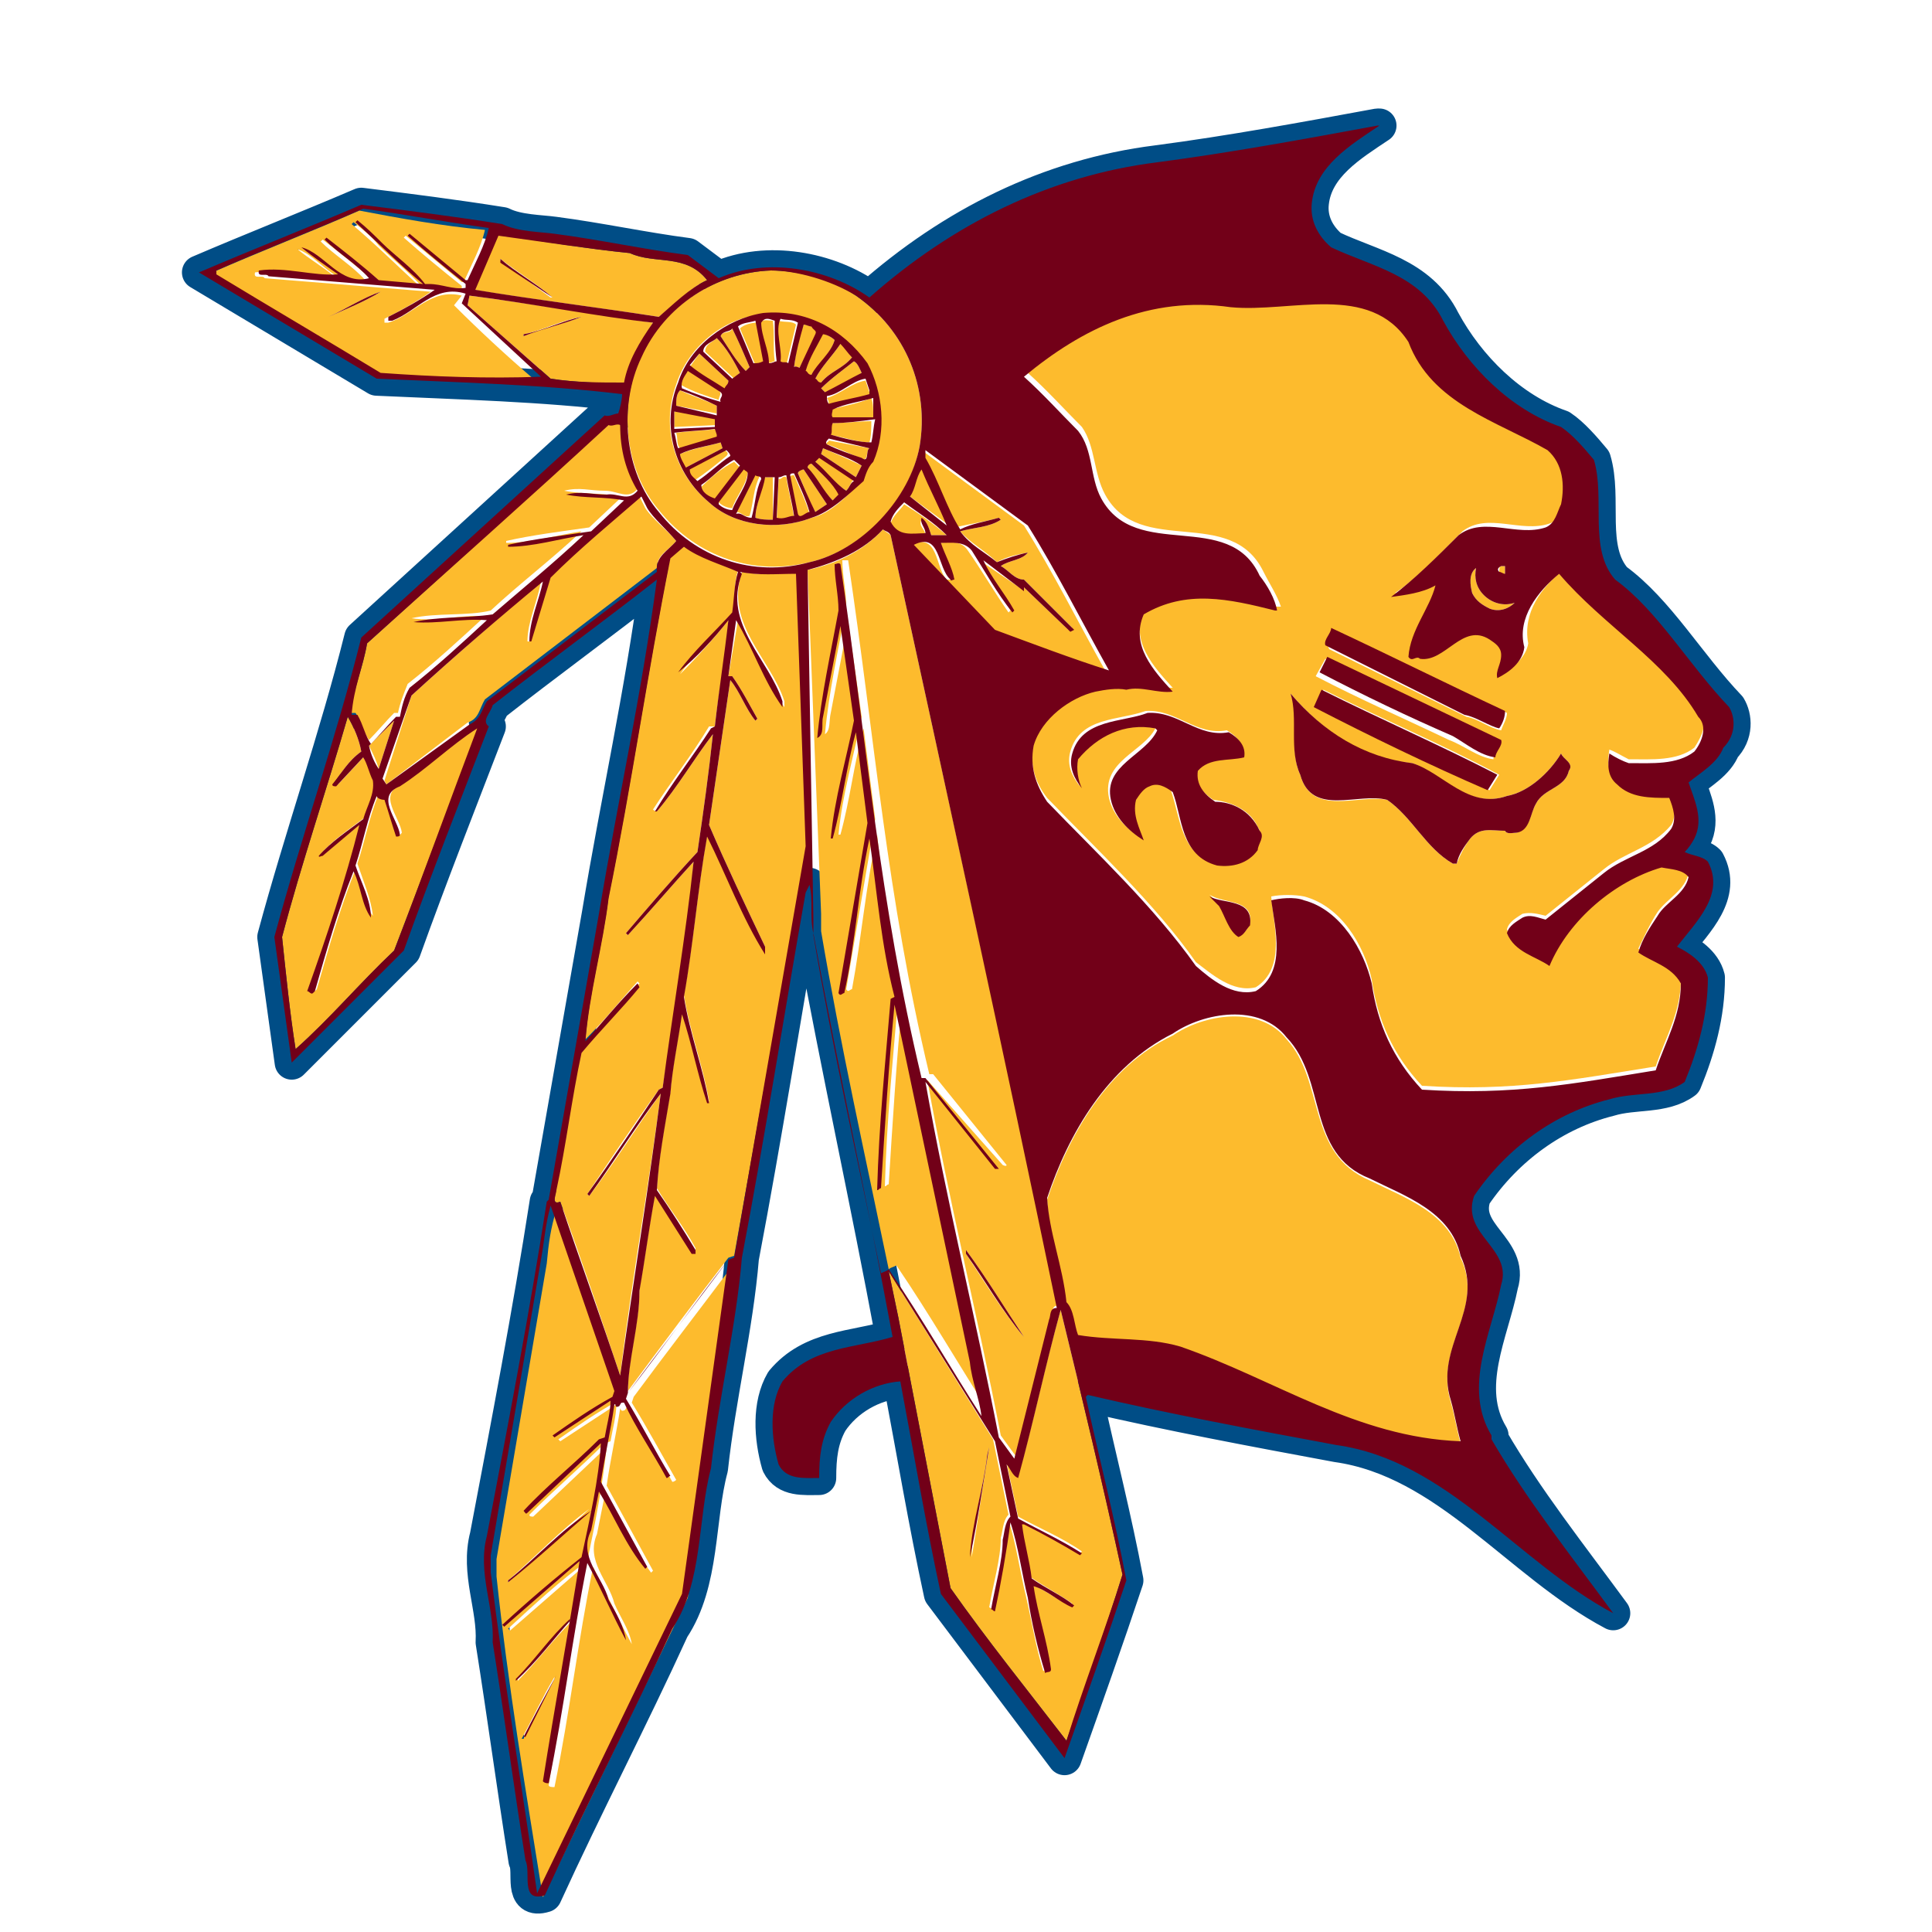 <?xml version="1.0" encoding="utf-8"?>
<!-- Generator: Adobe Illustrator 19.1.0, SVG Export Plug-In . SVG Version: 6.00 Build 0)  -->
<!DOCTYPE svg PUBLIC "-//W3C//DTD SVG 1.1//EN" "http://www.w3.org/Graphics/SVG/1.1/DTD/svg11.dtd">
<svg version="1.1" xmlns="http://www.w3.org/2000/svg" xmlns:xlink="http://www.w3.org/1999/xlink" x="0px" y="0px"
	 viewBox="33 -33 100 100" enable-background="new 33 -33 100 100" xml:space="preserve">
<g id="AREA_3">
	<path fill="none" stroke="#004D86" stroke-width="1.766" stroke-linejoin="round" stroke-miterlimit="10" d="M122.5,3.6
		c-2.1-2.2-3.7-5-5.9-6.6c-1.4-1.6-0.5-4.2-1.1-6.2c-0.5-0.6-1.1-1.3-1.7-1.7c-2.6-0.9-4.8-3.1-6.1-5.5c-1.2-2.4-3.7-2.8-5.8-3.8
		c-0.7-0.6-1.1-1.4-1-2.3c0.2-1.9,2-3,3.5-4l-0.1,0c-3.8,0.7-7.6,1.4-11.4,1.9c-5.6,0.7-10.6,3.2-14.9,7c-2.1-1.5-5.3-2.1-7.8-1
		l-1.6-1.2c-2.3-0.3-4.6-0.8-6.9-1.1c-0.7-0.1-1.9-0.1-2.7-0.5c-2.5-0.4-4.9-0.7-7.3-1c-2.8,1.2-5.6,2.3-8.4,3.5l9.2,5.5
		c4.3,0.2,8.6,0.3,12.7,0.8c0,0.3-0.1,0.7-0.2,1c-0.2,0-0.5,0.2-0.7,0.1L51.7,0c-1.3,5.2-3.1,10.3-4.5,15.5l0.9,6.5l5.8-5.8
		c1.4-3.9,2.9-7.7,4.4-11.6c-0.4-0.3,0.1-0.7,0.2-1.1c2.8-2.2,5.7-4.3,8.5-6.5c-0.8,6-2,11.3-3,17.3l-2.6,14.8l-0.1,0.1
		c-0.9,5.8-2,11.5-3.1,17.3c-0.5,1.9,0.4,3.7,0.3,5.5c0.6,3.8,1.1,7.5,1.7,11.3c0.3,0.6-0.3,2.2,1,1.8c2.1-4.6,4.5-9.2,6.6-13.8
		c1.6-2.4,1.3-5.7,2-8.3c0.4-3.7,1.3-7.3,1.6-10.9c1.2-6.3,2.2-12.7,3.3-18.9l0.2-0.4c0.2,0.8,0,1.7,0.2,2.5
		c1.3,7.1,2.8,13.9,4.1,20.9c-2,0.6-4.2,0.5-5.7,2.3c-0.7,1.2-0.6,2.9-0.2,4.3c0.4,0.8,1.3,0.7,2.1,0.7c0-1.1,0.1-2,0.6-2.9
		c0.8-1.2,2.2-2,3.6-2.1c0.7,3.7,1.3,7.3,2.1,11l6.4,8.5c1.1-3.1,2.2-6.2,3.2-9.2c-0.6-3.2-1.4-6.3-2.1-9.5l0.1-0.1
		c4.3,1,8.6,1.8,12.9,2.6c5.7,0.8,9.4,6.1,14.3,8.7c-2.2-3-4.5-5.9-6.3-9v-0.2c-1.5-2.5,0-5.3,0.5-7.8c0.6-1.9-2.1-2.6-1.4-4.6
		c1.7-2.5,4.2-4.3,7-5c1.3-0.4,2.8-0.1,3.9-0.9c0.7-1.7,1.2-3.5,1.2-5.4c-0.2-0.8-1-1.3-1.6-1.6c1-1.3,2.5-2.7,1.6-4.4
		c-0.3-0.3-0.8-0.3-1.2-0.5c0.2-0.2,0.4-0.5,0.5-0.7c0.5-1,0-2-0.3-2.9c0.6-0.5,1.5-1,1.8-1.8C122.9,5,122.8,4.1,122.5,3.6z"/>
</g>
<g id="AREA_2">
	<g>
		<path fill="#FDBB2D" d="M56.9-17.7c-1.6-0.4-2.5,1-3.8,1.4h-0.2v-0.2c0.8-0.4,1.7-0.9,2.4-1.4l-8.6-0.7c-0.1-0.2-0.6,0.1-0.5-0.3
			c1.4-0.2,2.8,0.3,4.1,0.2c-0.6-0.5-1.3-0.9-1.9-1.4l0,0c1.2,0.4,1.9,2,3.5,1.6c-0.6-0.7-1.6-1.3-2.3-2l0.1-0.1
			c0.9,0.7,1.8,1.4,2.7,2.2l2.3,0.2c-1.1-1-2.3-2.2-3.5-3.2l0.1-0.1c0.5,0.4,0.9,0.7,1.3,1.2c0.6,0.6,1.6,1.4,2.2,2.1l0,0h0.2
			c0.7,0,1.2,0.3,1.9,0.2v-0.2c-1-0.8-2.1-1.7-3-2.5l0.1-0.1l2.9,2.4h0.1c0.4-0.9,0.9-1.8,1.1-2.7c-2.2-0.2-4.4-0.6-6.5-1
			c-2.5,1.1-5.1,2.1-7.6,3.2v0.2c2.9,1.6,5.7,3.4,8.5,5.1c2.7,0.1,5.4,0.2,8.1,0.2c-1.4-1.2-2.8-2.5-4.1-3.8L56.9-17.7z M50-16.6
			L50-16.6c0.9-0.4,1.8-1,2.7-1.3C51.9-17.4,50.9-17,50-16.6z"/>
		<path fill="#FDBB2D" d="M67.1-16.6c0.8-0.6,1.6-1.5,2.5-1.9c-1.1-1.4-2.7-0.8-4-1.4c-2-0.2-4.6-0.6-6.9-1L57.5-18
			C60.6-17.5,63.8-17.1,67.1-16.6z M58.9-19.6c0.9,0.7,1.9,1.3,2.7,2l-0.1,0l-2.6-1.9V-19.6z"/>
		<path fill="#FDBB2D" d="M66.2-14.6c-1.2,2.5-0.9,5.9,0.9,8c2,2.5,5,3.4,7.8,2.7c2.7-0.6,5.2-3.2,5.7-6c0.5-3-0.7-6-3.3-7.8
			c-1.3-0.9-3.1-1.3-4.4-1.3C70.1-18.9,67.4-17.2,66.2-14.6z M72.3-16.7c2.3-0.2,4.2,0.8,5.4,2.6c0.9,1.4,1.1,3.5,0.3,5.1
			c-0.2,0.3-0.4,0.6-0.5,1C76.9-7.4,76-6.4,75-6.2C73.2-5.5,71-5.8,69.7-7c-1.8-1.5-2.5-3.9-1.7-6.1C68.6-15,70.4-16.5,72.3-16.7z"
			/>
		<path fill="#FDBB2D" d="M66.8-16.3c-2.9-0.4-6.4-1-9.5-1.4l-0.1,0.5l4.3,3.8c1.3,0.2,2.5,0.2,3.8,0.3
			C65.6-14.3,66.2-15.3,66.8-16.3z M60.1-15.6v-0.1c1-0.2,1.9-0.7,3-0.9C62.1-16.2,61-16,60.1-15.6z"/>
		<path fill="#FDBB2D" d="M113.9-3.5c-1.1,0.9-2.1,2.2-1.8,3.8c-0.1,0.7-0.8,1.3-1.4,1.6c-0.1-0.4,0.3-0.8,0.2-1.2
			c0-0.4-0.4-0.6-0.6-0.8c-1.5-1-2.3,1.2-3.6,1c-0.2-0.2-0.4,0.2-0.6-0.1c0.1-1.4,1.1-2.4,1.4-3.7c-0.6,0.5-1.5,0.5-2.3,0.6
			c1.2-0.8,2.4-2.1,3.5-3.2c1.3-1,3,0.1,4.5-0.4c0.6-0.2,0.6-0.8,0.8-1.2c0.2-1,0-2.1-0.7-2.8c-2.5-1.5-6-2.4-7.2-5.6
			c-1.9-3.2-6.1-1.5-9.2-1.8c-4.2-0.6-7.7,1.1-10.7,3.6c1,0.9,1.9,1.9,2.8,2.8c0.7,1,0.6,2.4,1.2,3.5c1.8,3.3,6.5,0.5,8.2,4
			c0.3,0.6,0.7,1.2,0.9,1.8H99c-2.4-0.6-4.6-1.1-6.8,0.2c-0.7,1.6,0.5,2.9,1.5,4c-0.8,0-1.6-0.3-2.4-0.1c-0.5-0.1-1.1,0-1.6,0.1
			c-1.4,0.3-2.8,1.4-3.2,2.8c-0.2,1.1,0,2,0.7,2.9c2.6,2.7,5.6,5.5,7.7,8.5c0.8,0.6,1.9,1.6,3.1,1.3c1.6-1,0.9-3.3,0.8-4.7
			c0.5-0.1,1.2-0.1,1.7,0c1.9,0.5,3.1,2.5,3.5,4.3c0.3,2.1,1.1,3.9,2.6,5.5c4.7,0.3,7.7-0.3,12.1-1c0.5-1.5,1.3-2.8,1.3-4.5
			c-0.5-0.8-1.5-1-2.2-1.6c0.3-0.6,0.6-1.3,1-1.9c0.5-0.7,1.4-1.1,1.6-2c-0.4-0.4-0.9-0.5-1.4-0.5c-2.4,0.7-4.8,2.8-5.8,5.1
			c-0.7-0.5-1.9-0.7-2.2-1.7c0.1-0.4,0.5-0.6,0.8-0.8c0.4-0.1,0.8,0,1.2,0.1l3-2.4c1.1-0.9,2.5-1.1,3.5-2.3c0.3-0.5,0.1-1-0.1-1.6
			c-1,0-2,0.1-2.7-0.7c-0.5-0.4-0.5-1-0.4-1.6c0.3,0.1,0.6,0.3,1,0.5c1.2,0,2.5,0.1,3.4-0.6c0.4-0.6,0.7-1.3,0.4-2
			C119.5,1,116.2-0.8,113.9-3.5z M97.7,14.8c-0.1,0.2-0.3,0.6-0.6,0.6c-0.5-0.4-0.7-1.1-1-1.6l-0.5-0.5
			C96.3,13.8,97.9,13.5,97.7,14.8z M98,10.9c-0.5,0.6-1.3,0.9-2.1,0.8c-1.8-0.5-1.8-2.4-2.3-3.8c-0.3-0.3-0.7-0.5-1.2-0.3
			c-0.3,0.1-0.5,0.5-0.7,0.7c-0.2,0.8,0.1,1.4,0.4,2.1c-0.8-0.5-1.5-1.2-1.7-2.1c-0.4-1.9,1.8-2.4,2.4-3.6l-0.1-0.1
			c-1.6-0.3-3,0.4-4,1.6c-0.1,0.5,0,1.1,0.2,1.5c-0.4-0.5-0.7-1.1-0.5-1.8c0.5-1.8,2.5-1.6,3.9-2.1c1.6-0.1,2.6,1.3,4.2,1
			c0.5,0.3,0.9,0.7,0.8,1.3c-0.8,0.3-1.8,0.1-2.4,0.7c-0.1,0.7,0.3,1.2,0.9,1.6c0.9,0.1,1.9,0.5,2.3,1.4C98.4,10.2,98,10.5,98,10.9z
			 M102-0.4c3,1.4,6,2.9,9,4.3c0,0.3-0.2,0.6-0.3,0.9c-0.6-0.1-1.2-0.6-1.8-0.7l-7.1-3.5C101.6,0.2,101.9,0,102-0.4z M101.6,1.1
			l9,4.3c0.1,0.3-0.3,0.5-0.3,0.9c-0.8-0.1-1.5-0.7-2.3-1c-2.3-1.1-4.6-2.1-6.9-3.3L101.6,1.1z M101.5,2.7c3,1.5,6.1,2.8,9.1,4.4
			l-0.5,0.8c-3-1.4-6.1-2.9-9-4.3L101.5,2.7z M114.2,6.9c-0.2,0.9-1.3,0.9-1.7,1.7c-0.3,0.5-0.3,1.3-1,1.5c-0.2,0-0.5,0.1-0.6-0.1
			c-0.7,0-1.3-0.2-1.8,0.4c-0.3,0.4-0.5,0.8-0.7,1.3h-0.2c-1.4-0.8-2.1-2.4-3.4-3.3c-1.5-0.3-3.9,0.9-4.5-1.3
			c-0.6-1.3,0-2.8-0.5-4.2c1.7,2,3.8,3.4,6.3,3.6c1.6,0.6,2.9,2.4,4.9,1.7c1.1-0.2,2.2-1.2,2.8-2.2C113.9,6.3,114.5,6.5,114.2,6.9z"
			/>
		<path fill="#FDBB2D" d="M73.1-14.3c-0.1-0.7,0-1.4-0.1-2.1c-0.2,0-0.5-0.1-0.7,0.1c0,0.7,0.4,1.4,0.4,2.1
			C72.9-14.2,73-14.3,73.1-14.3z"/>
		<path fill="#FDBB2D" d="M73.3-14.2c0.1,0,0.3,0,0.4,0.1l0.5-2.1c-0.2-0.2-0.6-0.1-0.9-0.2C73.1-15.9,73.5-14.9,73.3-14.2z"/>
		<path fill="#FDBB2D" d="M72.6-14.2l-0.4-2.1c-0.3,0-0.7,0.1-0.9,0.3l0.8,1.9C72.2-14.1,72.4-14.2,72.6-14.2z"/>
		<path fill="#FDBB2D" d="M74.4-14l0.9-1.7c0.1-0.2-0.1-0.2-0.2-0.4c-0.1,0-0.3-0.1-0.5-0.1c-0.3,0.7-0.4,1.4-0.5,2.2
			C74.2-14.1,74.3-13.9,74.4-14z"/>
		<path fill="#FDBB2D" d="M71.8-14c-0.3-0.7-0.6-1.4-0.9-2c-0.1,0.3-0.5,0.1-0.6,0.4c0.4,0.6,0.8,1.3,1.3,1.8L71.8-14z"/>
		<path fill="#FDBB2D" d="M75-13.6c0.4-0.6,1-1.1,1.2-1.8c-0.2-0.2-0.5-0.3-0.7-0.4c-0.2,0.7-0.6,1.3-0.9,1.9
			C74.7-13.8,74.8-13.5,75-13.6z"/>
		<path fill="#FDBB2D" d="M71.3-13.7c-0.3-0.6-0.7-1.3-1.2-1.8c-0.2,0.2-0.6,0.3-0.6,0.7l1.5,1.4L71.3-13.7z"/>
		<path fill="#FDBB2D" d="M75.5-13.2c0.5-0.6,1.1-0.7,1.6-1.3c-0.1-0.3-0.3-0.6-0.6-0.7c-0.4,0.6-1,1.2-1.3,1.8
			C75.3-13.4,75.3-13.1,75.5-13.2z"/>
		<path fill="#FDBB2D" d="M70.7-13.3l-1.5-1.4L68.7-14c0.6,0.4,1.2,0.8,1.8,1.2C70.6-13,70.7-13.1,70.7-13.3z"/>
		<path fill="#FDBB2D" d="M75.7-12.7c0.6-0.2,1.3-0.6,1.9-1c-0.1-0.2-0.2-0.5-0.4-0.6c-0.5,0.4-1.2,0.9-1.7,1.4L75.7-12.7z"/>
		<path fill="#FDBB2D" d="M70.2-12.3c0-0.2,0.2-0.3,0-0.5l-1.7-1.1c-0.1,0.3-0.4,0.6-0.3,0.8C68.9-12.7,69.6-12.5,70.2-12.3z"/>
		<path fill="#FDBB2D" d="M75.9-12c0.7-0.2,1.4-0.4,2.1-0.5v-0.2l-0.2-0.6c-0.7,0.1-1.3,0.7-2,0.9C75.9-12.3,75.9-12.1,75.9-12z"/>
		<path fill="#FDBB2D" d="M70.1-11.6V-12c-0.6-0.3-1.3-0.5-1.9-0.8C68-12.6,68-12.3,68-12L70.1-11.6z"/>
		<path fill="#FDBB2D" d="M76.1-11.4l2.1,0c0-0.4,0-0.7-0.1-1c-0.7,0.3-1.4,0.4-2.1,0.6C76-11.6,76-11.4,76.1-11.4z"/>
		<polygon fill="#FDBB2D" points="70.1,-11.4 67.9,-11.7 67.9,-10.9 70.1,-11 		"/>
		<path fill="#FDBB2D" d="M76-11.1c0,0.2,0,0.4-0.1,0.6c0.7,0.1,1.5,0.4,2.1,0.4c0.1-0.3,0.1-0.8,0.1-1.1
			C77.5-11.2,76.7-11.1,76-11.1z"/>
		<path fill="#FDBB2D" d="M52.1,5.3c0.4-0.4,0.9-1,1.3-1.4h0.2c0.1-0.5,0.3-1,0.5-1.5l0,0c1.4-1.1,2.7-2.3,4-3.5
			c-1.3-0.1-2.5,0.3-3.8,0.1v0c1.3-0.3,2.9-0.1,4.1-0.4c1.5-1.4,3.1-2.6,4.7-4.1c-1.3,0.2-2.6,0.6-3.9,0.6v-0.1
			c1.3-0.3,2.9-0.5,4.3-0.7l1.7-1.6c-1-0.2-2-0.1-3-0.3v0c0.8-0.2,1.3,0,2.1,0C65-7.6,65.5-7.1,66-7.7c-0.6-1-0.8-2.2-0.9-3.4
			c-0.2-0.1-0.4,0.1-0.6,0C60.5-7.4,56.1-3.4,52,0.3c-0.2,1.2-0.7,2.4-0.9,3.6h0.3C51.7,4.3,51.8,4.9,52.1,5.3z"/>
		<path fill="#FDBB2D" d="M70.2-10.5l-0.1-0.3c-0.7,0.1-1.4,0.1-2.1,0.2c0.1,0.3,0,0.6,0.2,0.8l2-0.6V-10.5z"/>
		<path fill="#FDBB2D" d="M75.8-10c0.6,0.2,1.2,0.5,1.7,0.7C78-9,77.8-9.7,78-9.8l-2.1-0.4C75.9-10.1,75.7-10.1,75.8-10z"/>
		<path fill="#FDBB2D" d="M70.3-10.1c-0.7,0.2-1.4,0.3-2.1,0.6c0,0.3,0.1,0.6,0.3,0.7l1.9-1L70.3-10.1z"/>
		<path fill="#FDBB2D" d="M75.5-9.5l1.8,1.2l0.3-0.6c-0.6-0.3-1.3-0.6-2-0.9L75.5-9.5z"/>
		<path fill="#FDBB2D" d="M70.5-9.7l-1.9,1c0,0.3,0.2,0.4,0.3,0.6c0.6-0.4,1.1-0.8,1.7-1.3C70.7-9.5,70.7-9.6,70.5-9.7z"/>
		<path fill="#FDBB2D" d="M84.7-6.2l0.1,0.1c-0.6,0.4-1.4,0.4-2.1,0.6c0.5,0.6,1.3,1,1.9,1.6c0.5-0.3,1.1-0.4,1.6-0.5
			c-0.3,0.4-1,0.4-1.4,0.7C85.2-3.5,85.5-3,86-3l2.5,2.5l-0.2,0.1L86-2.6l-0.1,0.1L83.7-4c0.4,0.9,1.1,1.7,1.6,2.6l-0.1,0.1
			c-0.7-1-1.4-2.2-2.1-3.2c-0.4-0.6-1-0.4-1.6-0.4c0.2,0.6,0.7,1.3,0.7,1.9c-0.1,0-0.1,0-0.2,0c-0.6-0.6-0.4-2.5-1.9-1.8l4.2,4.4
			c2,0.7,4,1.6,5.9,2.1c-1.4-2.5-2.7-5.1-4.2-7.5l-5.3-3.9l-0.1,0.3c0.7,1.2,1.1,2.6,1.8,3.7C83.3-5.9,84-6,84.7-6.2z"/>
		<path fill="#FDBB2D" d="M75.2-9.1c0.5,0.5,1,1.1,1.6,1.5C77-7.8,77-8,77.2-8.2l-1.8-1.2L75.2-9.1z"/>
		<path fill="#FDBB2D" d="M71-9.1c-0.6,0.3-1.2,0.8-1.7,1.3c0,0.4,0.4,0.6,0.7,0.7l1.3-1.7L71-9.1z"/>
		<path fill="#FDBB2D" d="M75-9c-0.1-0.1-0.2,0.1-0.2,0.2c0.4,0.6,0.8,1.2,1.3,1.7l0.4-0.3C76.1-8,75.5-8.5,75-9z"/>
		<path fill="#FDBB2D" d="M71.5-8.8l-1.3,1.7v0.1c0.2,0.2,0.5,0.3,0.7,0.3c0.2-0.6,0.8-1.3,0.8-1.9C71.7-8.7,71.6-8.7,71.5-8.8z"/>
		<path fill="#FDBB2D" d="M80.1-7.3L82-5.9c-0.4-1-0.8-1.9-1.3-2.9C80.4-8.3,80.3-7.7,80.1-7.3z"/>
		<path fill="#FDBB2D" d="M74.3-8.5c0.3,0.6,0.5,1.3,0.9,2l0.6-0.4l-1.2-1.8C74.5-8.7,74.4-8.7,74.3-8.5z"/>
		<path fill="#FDBB2D" d="M72.1-8.5l-1,2c0.3,0,0.4,0.3,0.7,0.2c0.2-0.7,0.2-1.4,0.5-2C72.4-8.5,72.2-8.3,72.1-8.5z"/>
		<path fill="#FDBB2D" d="M73.9-8.3l0.4,2c0.1,0.3,0.4-0.1,0.6-0.1c-0.2-0.7-0.5-1.3-0.8-2C74-8.4,73.9-8.4,73.9-8.3z"/>
		<path fill="#FDBB2D" d="M74.1-6.2c-0.1-0.7-0.3-1.4-0.4-2.1c-0.2-0.1-0.2,0.1-0.4,0.1l-0.1,2.2C73.6-6,73.8-6.2,74.1-6.2z"/>
		<path fill="#FDBB2D" d="M72.1-6.2c0.3,0.1,0.6,0.1,0.9,0.1l0-2.2h-0.5C72.5-7.6,72.1-6.9,72.1-6.2z"/>
		<path fill="#FDBB2D" d="M68-5c-0.5-0.6-1.2-1.1-1.6-1.7l-0.3-0.6c-1.5,1.3-3.2,2.7-4.7,4.2l-1,3.3h-0.1c0-1,0.5-2,0.7-3.1
			C58.8-1,56.6,0.9,54.3,3l-1.4,4.4L53,7.6l4.2-3.2c0.6-0.2,0.6-0.7,0.9-1.2l8.9-6.8C67-4.3,67.6-4.5,68-5z"/>
		<path fill="#FDBB2D" d="M79.1-5.9c0.4,0.8,1.1,0.5,1.8,0.6c0-0.3-0.4-0.5-0.2-0.8C81-6,81.1-5.6,81.2-5.3H82
			c-0.7-0.6-1.4-1.1-2.2-1.6C79.6-6.6,79.2-6.3,79.1-5.9z"/>
		<path fill="#FDBB2D" d="M79,32.7c0.1-0.1,0.2-0.1,0.4-0.2c1.7,2.5,3.2,5.1,4.8,7.6c-0.1-1-0.5-1.9-0.6-2.8l-3.9-18.5
			c-0.3,3.1-0.5,6.3-0.7,9.5c-0.1,0-0.1,0.1-0.2,0.1c0.1-3.5,0.4-6.3,0.7-9.9l0.2-0.1c-0.7-2.6-1-5.4-1.3-8.2
			c-0.6,2.7-0.8,5.3-1.3,8c-0.1,0-0.2,0.2-0.3,0l1.5-8.8l-0.6-4.7c-0.5,1.8-0.7,3.7-1.2,5.5h-0.1c0.2-2.1,0.8-4.1,1.2-6.1l-0.7-4.9
			l-0.9,4.7c-0.1,0.4,0,0.9-0.3,1.1c0.2-2.2,0.7-4.4,1.1-6.6c0-0.8-0.2-1.6-0.2-2.4c0.1,0,0.3,0,0.3,0c1.4,9.4,2,17.4,4.2,26.6h0.2
			l3.8,4.7c0,0.1-0.2,0-0.2,0L81,22.9c1.1,6.2,2.6,12.2,3.8,18.4l0.8,1.1l1.8-7.2c0.1-0.2,0-0.7,0.4-0.6C84.9,21.2,82,8,79.1-5.3
			c-0.1-0.1-0.3-0.2-0.4-0.3c-1.1,1.2-2.5,1.8-3.9,2.1l0.7,17.8v0.9C76.5,21.1,77.8,26.9,79,32.7z M83,31.9v-0.2c1.1,1.5,2,3,3,4.5
			C84.9,34.9,84,33.4,83,31.9z"/>
		<path fill="#FDBB2D" d="M62,29.2c1.1,3,2.1,6,3.1,9h0c0.6-5,1.5-9.9,2.1-14.6c-1.3,1.8-2.4,3.6-3.7,5.3l-0.1-0.1
			c1.2-1.8,2.4-3.6,3.7-5.4l0.2-0.1c0.6-3.8,1.3-7.9,1.6-11.7c-1.1,1.2-2.2,2.5-3.4,3.8l-0.1-0.1c1.2-1.4,2.4-2.8,3.7-4.2
			c0.3-2,0.6-4.2,0.8-6.1c-1,1.3-1.8,2.7-2.9,4c0,0-0.1,0-0.2-0.1c0.9-1.4,2-2.8,2.9-4.3L70,4.6c0.2-1.9,0.6-3.7,0.7-5.5
			C70,0,69,1.1,68.2,1.9l0,0c0.8-1.2,1.9-2.1,2.8-3.1C71-2,71-2.8,71.2-3.5c-1-0.4-2-0.6-2.8-1.3l-0.7,0.6c-1.2,6-2,11.7-3.2,17.6
			c-0.3,2.5-1,4.9-1.2,7.4c1-1,1.8-2,2.7-3l0.1,0.1c-0.9,1.2-2,2.3-3,3.4c-0.5,2.3-0.8,4.8-1.3,7.1C61.8,28.8,61.5,29.4,62,29.2z"/>
		<path fill="#FDBB2D" d="M110.9-3.3v-0.4h-0.2c-0.1,0-0.1,0.2-0.1,0.3C110.7-3.3,110.7-3.2,110.9-3.3z"/>
		<path fill="#FDBB2D" d="M109.2-2.3c0.2,0.4,0.5,0.6,0.9,0.8c0.5,0.2,1,0,1.3-0.3c-0.6,0.2-1.2,0-1.6-0.4c-0.4-0.4-0.5-0.9-0.4-1.4
			C109-3.3,109.1-2.7,109.2-2.3z"/>
		<path fill="#FDBB2D" d="M71.4-3.4L71.4-3.4c-0.9,2.7,1.5,4.5,2.2,6.7v0.3c-1-1.4-1.5-3-2.4-4.5L70.7,2h0.2
			c0.5,0.7,0.9,1.5,1.3,2.2l-0.1,0.1c-0.5-0.6-0.8-1.5-1.3-2.1l-1.1,7.5c0.9,2.1,1.9,4.2,2.9,6.3v0.3c-1.2-1.9-2-4.1-3-6.1
			c-0.5,2.9-0.7,5.5-1.2,8.3c0.3,1.9,1,3.7,1.3,5.5h-0.1c-0.5-1.5-0.8-3.1-1.3-4.6c-0.2,1.4-0.5,2.8-0.6,4.1c-0.3,1.8-0.6,3.3-0.7,5
			c0.6,1,1.4,2,2,3.1v0.2h-0.2l-1.9-3c-0.3,1.6-0.5,3.2-0.8,4.9c0,1.8-0.6,3.6-0.6,5.3c1.7-2.3,3.5-4.7,5.2-6.9l0.3-0.1l3.8-21.3
			L74.3-3.4C73.3-3.3,72.4-3.2,71.4-3.4z"/>
		<rect x="110.1" y="-3.3" fill="#FDBB2D" width="0" height="0.2"/>
		<path fill="#FDBB2D" d="M53.8,10.1c-0.1,0.1-0.1,0.2-0.2,0.1C53.4,9.6,53.1,9,53,8.3c-0.2,0-0.4,0-0.4-0.2
			c-0.5,1.2-0.7,2.4-1.1,3.6c0.3,0.9,0.7,1.8,0.8,2.7c-0.5-0.6-0.6-1.6-0.9-2.4c-0.8,2-1.4,4.1-2,6.2l-0.1,0.1
			c-0.1,0-0.2-0.1-0.3-0.1c1-2.8,1.9-5.8,2.7-8.6l-1.9,1.6c-0.1,0-0.1,0-0.2,0c0.6-0.7,1.5-1.3,2.3-1.9c0.2-0.7,0.6-1.3,0.5-2
			c-0.2-0.4-0.3-0.9-0.5-1.2l-1.4,1.5c-0.1,0-0.1,0-0.2-0.1C50.7,7,51,6.4,51.7,5.9c-0.1-0.6-0.4-1.3-0.7-1.8
			c-1.1,3.8-2.4,7.6-3.4,11.4c0.2,1.9,0.4,3.9,0.7,5.8c1.8-1.6,3.3-3.4,5.1-5.1c1.5-3.9,2.9-7.7,4.4-11.6c-1.4,0.9-2.7,2.1-4,3
			C52.5,8.1,53.7,9.3,53.8,10.1z"/>
		<path fill="#FDBB2D" d="M52.6,6.8l0.8-2.5l-1.3,1.3C52.3,6,52.5,6.4,52.6,6.8z"/>
		<path fill="#FDBB2D" d="M108.6,32.1c-0.5-2.3-2.9-3.1-4.7-4c-3.3-1.4-2.3-5.1-4.3-7.3c-1.4-1.8-4.3-1.3-5.9-0.2
			c-3.4,1.6-5.4,5.2-6.5,8.5c0.1,1.9,0.7,3.6,1,5.4c0.4,0.5,0.4,1.2,0.6,1.7c1.7,0.3,3.6,0.1,5.3,0.6c4.8,1.6,9.1,4.6,14.5,4.9
			c-0.2-0.7-0.3-1.4-0.5-2.1C107.2,36.7,109.9,34.8,108.6,32.1z"/>
		<path fill="#FDBB2D" d="M65.7,39.6c0.8,1.3,1.5,2.6,2.3,4c0,0-0.1,0.1-0.2,0.1c-0.7-1.3-1.6-2.6-2.2-3.9h-0.1
			c-0.1,0-0.1,0.2-0.2,0.2c-0.2,0.1-0.2-0.2-0.2-0.1c-0.2,1.3-0.5,2.6-0.7,4l2.4,4.4l-0.1,0.1c-0.9-1.2-1.5-2.7-2.4-4l-0.4,2
			c-0.6,1.4,0.6,2.4,0.9,3.6c0.3,0.7,0.8,1.4,0.9,2.1h0c-0.7-1.3-1.3-2.6-2-4c-0.8,3.9-1.2,7.5-2,11.4c-0.1,0-0.3,0-0.3-0.1
			c0.6-3.8,1.3-7.6,1.9-11.4l-3.9,3.4l-0.1-0.1c1.3-1.2,2.7-2.5,4.1-3.5c0.4-1.9,0.8-4,1-5.9l-3.8,3.6c-0.1,0-0.2,0-0.2-0.1
			c1.3-1.3,2.6-2.4,3.9-3.7l0.3-0.1c0.1-0.6,0.3-1.3,0.3-1.9l-2.9,1.9l-0.1-0.1c1-0.7,2-1.4,3.1-2l0.1-0.3l-3.3-9.6
			c-0.3,1-0.4,1.7-0.5,2.8l-2.6,15.3l0,0.9c0.6,5.7,1.5,11,2.4,16.6h0l7.5-15.5L71,32.4c-1.8,2.4-3.5,4.6-5.2,6.9L65.7,39.6z
			 M63.5,45.1L63.5,45.1c-1.4,1.3-2.8,2.6-4.2,3.8l0-0.1C60.7,47.6,62,46.2,63.5,45.1z M59.8,53.9c1-1,1.8-2.2,2.8-3.1v0.1
			c-1,1-1.8,2.1-2.8,3.1V53.9z M60.1,57H60c0.6-1.1,1.1-2.2,1.7-3.2l0,0.1L60.1,57z"/>
		<path fill="#FDBB2D" d="M85.7,43.4c-0.3-0.2-0.4-0.5-0.6-0.7l0.6,2.8c1.1,0.6,2.3,1.1,3.3,1.8l-0.1,0.1c-1-0.5-1.9-1.1-2.9-1.6
			h-0.2c0.1,0.9,0.4,1.8,0.5,2.8c0.7,0.5,1.5,0.9,2.2,1.4l-0.1,0.1c-0.7-0.3-1.3-0.8-2-1.1c0.2,1.5,0.7,2.9,0.9,4.3
			c0,0.2-0.2,0.1-0.3,0.2c-0.4-1.3-0.6-2.6-0.9-3.9c-0.3-1.2-0.5-2.7-0.9-3.9c-0.2,1.6-0.5,3.2-0.8,4.6c-0.1,0-0.1-0.1-0.2-0.1
			c0.2-1.2,0.6-2.5,0.6-3.6c0.1-0.3,0.1-0.9,0.4-1.2l-0.8-3.9L79,32.8l0.5,2.4l2.7,14c1.9,2.7,4,5.3,6,7.9c1-2.9,2-5.7,2.9-8.6
			c-1-4.6-2.1-9.2-3.2-13.7C87.1,37.6,86.5,40.6,85.7,43.4z M83.3,47.6L83.3,47.6c0-1.8,0.6-3.5,0.8-5.3l0.1-0.4
			C83.9,43.7,83.6,45.8,83.3,47.6z"/>
	</g>
</g>
<g id="AREA_1">
	<g>
		<path fill="#720018" d="M122.5,3.6c-2.1-2.2-3.7-5-5.9-6.6c-1.4-1.6-0.5-4.2-1.1-6.2c-0.5-0.6-1.1-1.3-1.7-1.7
			c-2.6-0.9-4.8-3.1-6.1-5.5c-1.2-2.4-3.7-2.8-5.8-3.8c-0.7-0.6-1.1-1.4-1-2.3c0.2-1.9,2-3,3.5-4l-0.1,0c-3.8,0.7-7.6,1.4-11.4,1.9
			c-5.6,0.7-10.6,3.2-14.9,7c-2.1-1.5-5.3-2.1-7.8-1l-1.6-1.2c-2.3-0.3-4.6-0.8-6.9-1.1c-0.7-0.1-1.9-0.1-2.7-0.5
			c-2.5-0.4-4.9-0.7-7.3-1c-2.8,1.2-5.6,2.3-8.4,3.5l9.2,5.5c4.3,0.2,8.6,0.3,12.7,0.8c0,0.3-0.1,0.7-0.2,1c-0.2,0-0.5,0.2-0.7,0.1
			L51.7,0c-1.3,5.2-3.1,10.3-4.5,15.5l0.9,6.5l5.8-5.8c1.4-3.9,2.9-7.7,4.4-11.6c-0.4-0.3,0.1-0.7,0.2-1.1c2.8-2.2,5.7-4.3,8.5-6.5
			c-0.8,6-2,11.3-3,17.3l-2.6,14.8l-0.1,0.1c-0.9,5.8-2,11.5-3.1,17.3c-0.5,1.9,0.4,3.7,0.3,5.5c0.6,3.8,1.1,7.5,1.7,11.3
			c0.3,0.6-0.3,2.2,1,1.8c2.1-4.6,4.5-9.2,6.6-13.8c1.6-2.4,1.3-5.7,2-8.3c0.4-3.7,1.3-7.3,1.6-10.9c1.2-6.3,2.2-12.7,3.3-18.9
			l0.2-0.4c0.2,0.8,0,1.7,0.2,2.5c1.3,7.1,2.8,13.9,4.1,20.9c-2,0.6-4.2,0.5-5.7,2.3c-0.7,1.2-0.6,2.9-0.2,4.3
			c0.4,0.8,1.3,0.7,2.1,0.7c0-1.1,0.1-2,0.6-2.9c0.8-1.2,2.2-2,3.6-2.1c0.7,3.7,1.3,7.3,2.1,11l6.4,8.5c1.1-3.1,2.2-6.2,3.2-9.2
			c-0.6-3.2-1.4-6.3-2.1-9.5l0.1-0.1c4.3,1,8.6,1.8,12.9,2.6c5.7,0.8,9.4,6.1,14.3,8.7c-2.2-3-4.5-5.9-6.3-9v-0.2
			c-1.5-2.5,0-5.3,0.5-7.8c0.6-1.9-2.1-2.6-1.4-4.6c1.7-2.5,4.2-4.3,7-5c1.3-0.4,2.8-0.1,3.9-0.9c0.7-1.7,1.2-3.5,1.2-5.4
			c-0.2-0.8-1-1.3-1.6-1.6c1-1.3,2.5-2.7,1.6-4.4c-0.3-0.3-0.8-0.3-1.2-0.5c0.2-0.2,0.4-0.5,0.5-0.7c0.5-1,0-2-0.3-2.9
			c0.6-0.5,1.5-1,1.8-1.8C122.9,5,122.8,4.1,122.5,3.6z M80.9-9.7l5.3,3.9c1.5,2.4,2.8,5,4.2,7.5c-1.9-0.6-4-1.4-5.9-2.1l-4.2-4.4
			c1.4-0.7,1.2,1.2,1.9,1.8c0,0.1,0.1,0,0.2,0c-0.1-0.6-0.5-1.3-0.7-1.9c0.6,0,1.2-0.1,1.6,0.4c0.7,1.1,1.3,2.2,2.1,3.2l0.1-0.1
			c-0.5-0.9-1.2-1.7-1.6-2.6l2.1,1.6L86-2.6l2.4,2.3l0.2-0.1L86-3c-0.5,0-0.8-0.5-1.2-0.7C85.2-4,85.9-4,86.2-4.4
			c-0.5,0.1-1.1,0.3-1.6,0.5c-0.6-0.5-1.4-0.9-1.9-1.6c0.7-0.2,1.5-0.2,2.1-0.6l-0.1-0.1c-0.7,0.2-1.4,0.3-2,0.6
			c-0.7-1.1-1.1-2.5-1.8-3.7L80.9-9.7z M82-5.3h-0.8C81.1-5.6,81-6,80.7-6.2c-0.1,0.3,0.2,0.5,0.2,0.8c-0.7,0-1.4,0.2-1.8-0.6
			c0.1-0.4,0.4-0.7,0.7-1C80.6-6.4,81.3-6,82-5.3z M80.1-7.3c0.3-0.4,0.3-1,0.6-1.4c0.4,1,0.9,1.9,1.3,2.9L80.1-7.3z M72.9-19
			c1.3,0,3.1,0.5,4.4,1.3c2.6,1.8,3.8,4.8,3.3,7.8c-0.5,2.7-3,5.4-5.7,6C72-3.1,69-4.1,67.1-6.5c-1.8-2.1-2.1-5.5-0.9-8
			C67.4-17.2,70.1-18.9,72.9-19z M65.6-19.9c1.3,0.6,2.9,0,4,1.4c-0.9,0.4-1.8,1.3-2.5,1.9c-3.2-0.5-6.5-0.9-9.5-1.4l1.2-2.8
			C61-20.5,63.6-20.1,65.6-19.9z M52.7-13.7c-2.8-1.7-5.7-3.4-8.5-5.1v-0.2c2.5-1.1,5.1-2.1,7.6-3.2c2.2,0.3,4.3,0.7,6.5,1
			c-0.2,0.9-0.7,1.8-1.1,2.7h-0.1l-2.9-2.4l-0.1,0.1c0.9,0.8,2,1.7,3,2.5v0.2c-0.7,0.1-1.2-0.2-1.9-0.2h-0.2l0,0
			c-0.6-0.8-1.6-1.5-2.2-2.1c-0.4-0.4-0.8-0.8-1.3-1.2l-0.1,0.1c1.2,1.1,2.4,2.3,3.5,3.2l-2.3-0.2c-0.9-0.8-1.8-1.5-2.7-2.2
			l-0.1,0.1c0.7,0.7,1.7,1.3,2.3,2c-1.5,0.4-2.3-1.3-3.5-1.6l0,0c0.6,0.5,1.2,0.9,1.9,1.4c-1.3,0.1-2.7-0.4-4.1-0.2
			c-0.1,0.4,0.4,0.1,0.5,0.3l8.6,0.7c-0.7,0.5-1.6,1-2.4,1.4v0.2h0.2c1.3-0.5,2.2-1.9,3.8-1.4l-0.2,0.5c1.4,1.3,2.7,2.5,4.1,3.8
			C58.2-13.4,55.5-13.5,52.7-13.7z M61.5-13.4l-4.3-3.8l0.1-0.5c3.2,0.4,6.7,1.1,9.5,1.4c-0.7,1-1.3,2-1.5,3.1
			C64-13.2,62.8-13.2,61.5-13.4z M52,0.3c4.1-3.7,8.5-7.6,12.5-11.3c0.2,0.1,0.4-0.1,0.6,0c0,1.3,0.3,2.4,0.9,3.4
			c-0.5,0.6-1,0.1-1.6,0.2c-0.8,0-1.3-0.2-2.1,0v0c1,0.2,2,0.1,3,0.3l-1.7,1.6c-1.3,0.2-3,0.4-4.3,0.7v0.1c1.3,0,2.6-0.4,3.9-0.6
			c-1.6,1.5-3.2,2.8-4.7,4.1c-1.3,0.2-2.8,0.1-4.1,0.4v0c1.3,0.1,2.5-0.2,3.8-0.1c-1.3,1.2-2.6,2.4-4,3.5l0,0
			c-0.3,0.5-0.4,1-0.5,1.5h-0.2c-0.4,0.4-0.9,1-1.3,1.4c-0.3-0.4-0.4-1-0.7-1.5h-0.3C51.3,2.6,51.8,1.5,52,0.3z M53.4,4.3l-0.8,2.5
			c-0.2-0.3-0.4-0.7-0.5-1.2L53.4,4.3z M53.4,16.2c-1.8,1.7-3.3,3.5-5.1,5.1c-0.3-1.9-0.5-3.9-0.7-5.8c1-3.8,2.3-7.6,3.4-11.4
			c0.3,0.5,0.6,1.2,0.7,1.8c-0.7,0.5-1,1.1-1.5,1.7c0,0.1,0.1,0.1,0.2,0.1l1.4-1.5c0.2,0.3,0.3,0.8,0.5,1.2c0.1,0.7-0.3,1.3-0.5,2
			c-0.8,0.6-1.7,1.2-2.3,1.9c0,0.1,0.1,0,0.2,0l1.9-1.6c-0.7,2.8-1.7,5.8-2.7,8.6c0.1,0,0.2,0.2,0.3,0.1l0.1-0.1
			c0.6-2.1,1.2-4.2,2-6.2c0.4,0.8,0.4,1.7,0.9,2.4c0-0.9-0.5-1.8-0.8-2.7c0.4-1.2,0.6-2.4,1.1-3.6c0,0.1,0.2,0.2,0.4,0.2
			c0.2,0.6,0.4,1.3,0.6,1.9c0.1,0,0.2,0,0.2-0.1c-0.1-0.8-1.3-2,0-2.5c1.4-0.9,2.6-2.1,4-3C56.3,8.4,54.9,12.3,53.4,16.2z M58.2,3.3
			c-0.3,0.5-0.3,0.9-0.9,1.2L53,7.6l-0.2-0.3L54.3,3c2.3-2.1,4.5-4,6.8-5.9c-0.2,1-0.7,2-0.7,3.1h0.1l1-3.3c1.5-1.5,3.2-2.9,4.7-4.2
			l0.3,0.6C66.8-6.2,67.5-5.6,68-5c-0.4,0.5-1.1,0.8-1,1.6L58.2,3.3z M61.8,28.6c0.5-2.3,0.8-4.8,1.3-7.1c1-1.2,2.1-2.3,3-3.4
			L66,17.9c-1,1-1.8,2-2.7,3c0.2-2.5,0.9-4.9,1.2-7.4c1.2-5.9,2-11.6,3.2-17.6l0.7-0.6c0.8,0.6,1.9,0.9,2.8,1.3
			C71-2.8,71-2,70.9-1.3c-0.9,1-2,2-2.8,3.1l0,0C69,1.1,70,0,70.7-0.9c-0.2,1.8-0.5,3.7-0.7,5.5l-0.2,0.1c-0.9,1.4-2,2.8-2.9,4.3
			C66.9,9,66.9,9,67,9c1.1-1.3,1.9-2.7,2.9-4c-0.2,1.9-0.5,4.1-0.8,6.1c-1.3,1.4-2.5,2.8-3.7,4.2l0.1,0.1c1.2-1.3,2.3-2.6,3.4-3.8
			c-0.4,3.8-1.1,7.9-1.6,11.7l-0.2,0.1c-1.2,1.8-2.4,3.6-3.7,5.4l0.1,0.1c1.3-1.8,2.4-3.6,3.7-5.3c-0.6,4.7-1.4,9.6-2.1,14.6h0
			c-1-3-2.1-6-3.1-9C61.5,29.4,61.8,28.8,61.8,28.6z M68.3,49.5L60.8,65h0c-0.8-5.7-1.7-10.9-2.4-16.6l0-0.9l2.6-15.3
			c0.2-1.1,0.2-1.7,0.5-2.8l3.3,9.6l-0.1,0.3c-1.1,0.6-2.1,1.3-3.1,2l0.1,0.1l2.9-1.9c0,0.6-0.2,1.3-0.3,1.9l-0.3,0.1
			c-1.3,1.3-2.7,2.4-3.9,3.7c0.1,0.1,0.1,0.2,0.2,0.1l3.8-3.6c-0.1,1.9-0.6,4-1,5.9c-1.4,1.1-2.8,2.3-4.1,3.5l0.1,0.1l3.9-3.4
			c-0.6,3.8-1.3,7.6-1.9,11.4c0.1,0.1,0.2,0.1,0.3,0.1c0.8-3.9,1.2-7.4,2-11.4c0.7,1.3,1.3,2.7,2,4h0c-0.1-0.7-0.5-1.4-0.9-2.1
			c-0.3-1.2-1.6-2.2-0.9-3.6l0.4-2c0.8,1.3,1.4,2.8,2.4,4l0.1-0.1l-2.4-4.4c0.2-1.3,0.5-2.6,0.7-4c0.1-0.1,0,0.2,0.2,0.1
			c0.1,0,0.1-0.2,0.2-0.2h0.1c0.6,1.3,1.5,2.6,2.2,3.9c0.1,0,0.1-0.1,0.2-0.1c-0.8-1.3-1.5-2.7-2.3-4l0.1-0.3
			c1.8-2.3,3.4-4.6,5.2-6.9L68.3,49.5z M71,32.1l-0.3,0.1c-1.7,2.3-3.5,4.6-5.2,6.9c0-1.7,0.6-3.5,0.6-5.3c0.3-1.7,0.5-3.3,0.8-4.9
			l1.9,3H69v-0.2c-0.6-1-1.3-2.1-2-3.1c0.1-1.7,0.4-3.2,0.7-5c0.1-1.3,0.4-2.7,0.6-4.1c0.5,1.5,0.8,3.1,1.3,4.6h0.1
			c-0.3-1.8-1-3.6-1.3-5.5c0.5-2.8,0.7-5.5,1.2-8.3c1,2,1.8,4.2,3,6.1V16c-1-2.1-2-4.2-2.9-6.3l1.1-7.5c0.5,0.6,0.8,1.5,1.3,2.1
			l0.1-0.1c-0.4-0.7-0.8-1.5-1.3-2.2h-0.2l0.4-2.9c0.9,1.5,1.4,3.1,2.4,4.5V3.3c-0.7-2.2-3.1-4-2.1-6.6l-0.1-0.1
			c1,0.2,1.9,0.1,2.9,0.1l0.5,14.1L71,32.1z M74.8-3.5c1.5-0.4,2.9-1,3.9-2.1c0.1,0.1,0.3,0.1,0.4,0.3c2.9,13.3,5.8,26.5,8.6,40
			c-0.4,0-0.3,0.4-0.4,0.6l-1.8,7.2l-0.8-1.1c-1.2-6.2-2.7-12.2-3.8-18.4l3.6,4.5c0.1,0,0.2,0,0.2,0l-3.8-4.7h-0.2
			c-2.2-9.2-2.8-17.1-4.2-26.6c-0.1-0.1-0.2,0-0.3,0c0,0.8,0.2,1.6,0.2,2.4c-0.4,2.2-0.9,4.4-1.1,6.6c0.4-0.2,0.2-0.7,0.3-1.1
			l0.9-4.7l0.7,4.9c-0.4,2-1,4-1.2,6.1h0.1c0.5-1.8,0.7-3.7,1.2-5.5l0.6,4.7l-1.5,8.8c0.1,0.2,0.2,0,0.3,0c0.6-2.7,0.7-5.2,1.3-8
			c0.4,2.8,0.6,5.5,1.3,8.2l-0.2,0.1c-0.3,3.6-0.6,6.4-0.7,9.9c0.1,0,0.1-0.1,0.2-0.1c0.2-3.2,0.4-6.4,0.7-9.5l3.9,18.5
			c0.1,1,0.5,1.9,0.6,2.8c-1.6-2.5-3.1-5.1-4.8-7.6c-0.1,0.1-0.2,0.1-0.4,0.2c-1.2-5.8-2.5-11.6-3.5-17.5v-0.9L74.8-3.5z M91.1,48.5
			c-0.9,2.9-2,5.7-2.9,8.6c-2-2.6-4.1-5.2-6-7.9l-2.7-14L79,32.8l5.5,8.8l0.8,3.9c-0.3,0.3-0.3,0.8-0.4,1.2c0,1.1-0.4,2.4-0.6,3.6
			c0.1,0,0.1,0.1,0.2,0.1c0.3-1.4,0.6-3.1,0.8-4.6c0.4,1.2,0.6,2.7,0.9,3.9c0.2,1.3,0.5,2.6,0.9,3.9c0.1-0.1,0.3,0,0.3-0.2
			c-0.2-1.5-0.7-2.9-0.9-4.3c0.7,0.2,1.3,0.8,2,1.1l0.1-0.1c-0.6-0.5-1.5-0.9-2.2-1.4c-0.1-0.9-0.4-1.9-0.5-2.8H86
			c1,0.5,1.9,1,2.9,1.6l0.1-0.1c-1.1-0.7-2.2-1.2-3.3-1.8l-0.6-2.8c0.2,0.2,0.3,0.6,0.6,0.7c0.8-2.9,1.4-5.8,2.2-8.7
			C89,39.3,90.1,43.9,91.1,48.5z M108.1,39.5c0.2,0.7,0.3,1.4,0.5,2.1c-5.4-0.2-9.6-3.2-14.5-4.9c-1.7-0.5-3.5-0.3-5.3-0.6
			c-0.2-0.5-0.2-1.3-0.6-1.7c-0.2-1.9-0.9-3.6-1-5.4c1.1-3.3,3.1-6.8,6.5-8.5c1.6-1.1,4.5-1.6,5.9,0.2c2.1,2.2,1,6,4.3,7.3
			c1.8,0.9,4.2,1.7,4.7,4C109.9,34.8,107.2,36.7,108.1,39.5z M120.7,5.9c-0.9,0.7-2.2,0.6-3.4,0.6c-0.3-0.1-0.7-0.3-1-0.5
			c-0.1,0.6-0.1,1.2,0.4,1.6c0.7,0.7,1.7,0.7,2.7,0.7c0.2,0.5,0.4,1.1,0.1,1.6c-0.9,1.2-2.4,1.4-3.5,2.3l-3,2.4
			c-0.4-0.1-0.8-0.3-1.2-0.1c-0.3,0.2-0.7,0.4-0.8,0.8c0.4,1,1.5,1.2,2.2,1.7c1-2.4,3.4-4.4,5.8-5.1c0.5,0.1,1.1,0.1,1.4,0.5
			c-0.2,0.9-1.2,1.3-1.6,2c-0.4,0.6-0.8,1.2-1,1.9c0.7,0.5,1.7,0.7,2.2,1.6c0,1.7-0.8,3-1.3,4.5c-4.3,0.7-7.4,1.3-12.1,1
			c-1.5-1.6-2.3-3.4-2.6-5.5c-0.4-1.7-1.6-3.8-3.5-4.3c-0.5-0.2-1.3-0.1-1.7,0c0.2,1.5,0.8,3.7-0.8,4.7c-1.2,0.3-2.3-0.6-3.1-1.3
			c-2.2-3.1-5.1-5.8-7.7-8.5c-0.6-0.9-0.9-1.8-0.7-2.9c0.4-1.4,1.9-2.5,3.2-2.8c0.5-0.1,1.1-0.2,1.6-0.1c0.8-0.2,1.6,0.2,2.4,0.1
			c-1-1.1-2.2-2.4-1.5-4c2.2-1.3,4.4-0.8,6.8-0.2h0.1c-0.1-0.6-0.5-1.3-0.9-1.8c-1.6-3.5-6.4-0.7-8.2-4c-0.6-1.1-0.4-2.5-1.2-3.5
			c-0.9-0.9-1.8-1.9-2.8-2.8c3-2.5,6.5-4.2,10.7-3.6c3.1,0.3,7.2-1.3,9.2,1.8c1.2,3.2,4.6,4.1,7.2,5.6c0.8,0.7,0.9,1.8,0.7,2.8
			c-0.2,0.4-0.3,1-0.8,1.2c-1.5,0.5-3.2-0.6-4.5,0.4c-1.1,1.1-2.3,2.3-3.5,3.2c0.7-0.1,1.6-0.2,2.3-0.6c-0.3,1.2-1.3,2.3-1.4,3.7
			c0.2,0.3,0.4-0.1,0.6,0.1c1.3,0.2,2.2-1.9,3.6-1c0.3,0.2,0.6,0.4,0.6,0.8c0,0.5-0.3,0.8-0.2,1.2c0.6-0.3,1.3-0.8,1.4-1.6
			c-0.4-1.5,0.7-2.9,1.8-3.8c2.3,2.7,5.5,4.5,7.2,7.4C121.4,4.6,121.1,5.4,120.7,5.9z M109.8-2.2c0.4,0.4,1,0.6,1.6,0.4
			c-0.3,0.3-0.8,0.5-1.3,0.3c-0.4-0.2-0.7-0.4-0.9-0.8c-0.1-0.4-0.2-1,0.2-1.3C109.3-3.1,109.4-2.6,109.8-2.2z M110.1-3.1v-0.2h0
			L110.1-3.1L110.1-3.1z M110.7-3.7h0.2v0.4c-0.1,0-0.2-0.1-0.3-0.1C110.5-3.5,110.5-3.6,110.7-3.7z"/>
		<path fill="#720018" d="M61.6-17.6c-0.8-0.7-1.9-1.3-2.7-2v0.2L61.6-17.6L61.6-17.6z"/>
		<path fill="#720018" d="M50-16.6c0.9-0.4,1.9-0.8,2.7-1.3C51.8-17.6,50.9-17,50-16.6L50-16.6z"/>
		<path fill="#720018" d="M69.7-7C71-5.8,73.2-5.5,75-6.2c1-0.3,1.9-1.2,2.7-1.9c0.1-0.3,0.2-0.7,0.5-1c0.7-1.6,0.5-3.6-0.3-5.1
			c-1.3-1.8-3.2-2.8-5.4-2.6c-1.9,0.3-3.8,1.7-4.4,3.6C67.2-11,67.9-8.5,69.7-7z M67.9-10.6c0.7-0.1,1.4-0.1,2.1-0.2l0.1,0.3v0.1
			l-2,0.6C68-10,68-10.3,67.9-10.6z M68.2-9.5c0.6-0.3,1.4-0.4,2.1-0.6l0.1,0.3l-1.9,1C68.4-9,68.2-9.3,68.2-9.5z M68.7-8.7l1.9-1
			c0.1,0.1,0.2,0.2,0.2,0.3c-0.6,0.4-1.1,0.9-1.7,1.3C68.9-8.3,68.7-8.4,68.7-8.7z M69.3-7.9c0.6-0.4,1.1-1,1.7-1.3l0.3,0.3L70-7.2
			C69.7-7.3,69.3-7.5,69.3-7.9z M70.2-6.9v-0.1l1.3-1.7c0.1,0.1,0.2,0.1,0.2,0.2c0,0.6-0.6,1.3-0.8,1.9C70.7-6.6,70.4-6.7,70.2-6.9z
			 M71.1-6.4l1-2c0.1,0.1,0.3,0,0.3,0.2c-0.3,0.6-0.3,1.3-0.5,2C71.5-6.2,71.4-6.5,71.1-6.4z M73-6.1c-0.3,0-0.6,0-0.9-0.1
			c0-0.7,0.4-1.4,0.5-2.1h0.5L73-6.1z M74.3-6.4l-0.4-2c0-0.1,0.1-0.1,0.2-0.1c0.3,0.7,0.6,1.3,0.8,2C74.7-6.5,74.4-6.1,74.3-6.4z
			 M75.2-6.5c-0.3-0.6-0.6-1.3-0.9-2c0-0.1,0.2-0.2,0.3-0.2l1.2,1.8L75.2-6.5z M76.1-7.1c-0.5-0.5-0.8-1.2-1.3-1.7
			C74.8-8.9,74.9-9,75-9c0.5,0.5,1.1,1,1.4,1.6L76.1-7.1z M76.8-7.6c-0.6-0.4-1-1-1.6-1.5l0.2-0.2l1.8,1.2C77-8,77-7.8,76.8-7.6z
			 M77.3-8.3l-1.8-1.2l0.1-0.3c0.7,0.3,1.4,0.5,2,0.9L77.3-8.3z M77.6-9.3C77-9.5,76.4-9.7,75.8-10c-0.1-0.1,0-0.2,0.1-0.3L78-9.8
			C77.8-9.7,78-9,77.6-9.3z M78.1-10.1c-0.6,0-1.4-0.2-2.1-0.4c0.1-0.1,0-0.4,0.1-0.6c0.7,0,1.4-0.1,2.2-0.2
			C78.2-10.9,78.2-10.5,78.1-10.1z M78.2-11.4l-2.1,0c-0.1-0.1,0-0.3,0-0.4c0.6-0.3,1.4-0.4,2.1-0.6C78.2-12.1,78.2-11.8,78.2-11.4z
			 M77.8-13.4l0.2,0.6v0.2c-0.7,0.2-1.4,0.3-2.1,0.5c-0.1-0.1-0.1-0.3-0.1-0.4C76.5-12.6,77.1-13.3,77.8-13.4z M77.6-13.7
			c-0.6,0.3-1.3,0.7-1.9,1l-0.2-0.2c0.5-0.5,1.2-1,1.7-1.4C77.4-14.2,77.5-13.9,77.6-13.7z M77.1-14.5c-0.5,0.6-1.1,0.7-1.6,1.3
			c-0.2,0-0.2-0.2-0.3-0.2c0.3-0.6,0.9-1.2,1.3-1.8C76.7-15,76.9-14.7,77.1-14.5z M76.2-15.4c-0.2,0.7-0.9,1.2-1.2,1.8
			c-0.2,0-0.2-0.2-0.3-0.2c0.2-0.7,0.6-1.3,0.9-1.9C75.7-15.7,76-15.6,76.2-15.4z M75-16.1c0.1,0.2,0.3,0.2,0.2,0.4L74.4-14
			c0,0.1-0.2-0.1-0.3,0c0.1-0.8,0.3-1.5,0.5-2.2C74.7-16.2,74.9-16.1,75-16.1z M73.4-16.5c0.3,0.1,0.6,0,0.9,0.2l-0.5,2.1
			c-0.1-0.1-0.3,0-0.4-0.1C73.5-14.9,73.1-15.9,73.4-16.5z M73.3-8.3c0.2,0,0.2-0.1,0.4-0.1c0.1,0.7,0.3,1.4,0.4,2.1
			c-0.3,0-0.5,0.2-0.9,0.1L73.3-8.3z M73.1-16.4c0,0.7,0,1.3,0.1,2.1c-0.1,0-0.2,0.1-0.4,0.1c0-0.7-0.4-1.4-0.4-2.1
			C72.6-16.6,72.8-16.5,73.1-16.4z M72.1-16.4l0.4,2.1c-0.2,0.1-0.3,0.1-0.5,0.1l-0.8-1.9C71.4-16.3,71.8-16.3,72.1-16.4z M70.9-16
			c0.3,0.6,0.6,1.3,0.9,2l-0.2,0.2c-0.5-0.5-0.9-1.2-1.3-1.8C70.4-15.9,70.8-15.8,70.9-16z M70.1-15.5c0.5,0.5,0.9,1.2,1.2,1.8
			l-0.4,0.3l-1.5-1.4C69.4-15.2,69.9-15.3,70.1-15.5z M69.2-14.7l1.5,1.4c0,0.2-0.1,0.2-0.2,0.4c-0.6-0.4-1.2-0.7-1.8-1.2L69.2-14.7
			z M68.6-13.8l1.7,1.1c0.2,0.2-0.1,0.3,0,0.5c-0.7-0.2-1.3-0.4-2-0.7C68.2-13.3,68.5-13.6,68.6-13.8z M68.2-12.8
			c0.6,0.2,1.3,0.5,1.9,0.8v0.5L68-12C68-12.3,68-12.6,68.2-12.8z M67.9-11.7l2.1,0.4v0.4l-2.1,0.1V-11.7z"/>
		<path fill="#720018" d="M60.1-15.6c1-0.4,2-0.6,3-1c-1,0.2-1.9,0.7-3,0.9V-15.6z"/>
		<path fill="#720018" d="M108.8,4c0.6,0.1,1.3,0.6,1.8,0.7c0.2-0.3,0.3-0.6,0.3-0.9c-3-1.4-6-2.9-9-4.3c0,0.3-0.4,0.6-0.3,0.9
			L108.8,4z"/>
		<path fill="#720018" d="M110.4,6.2c0-0.3,0.4-0.6,0.3-0.9l-9-4.3l-0.4,0.8c2.3,1.2,4.6,2.3,6.9,3.3C108.9,5.5,109.6,6.1,110.4,6.2
			z"/>
		<path fill="#720018" d="M110.5,7.1c-2.9-1.5-6.1-2.9-9.1-4.4l-0.4,0.9c2.9,1.5,6,3,9,4.3L110.5,7.1z"/>
		<path fill="#720018" d="M113.8,6c-0.6,1-1.7,2-2.8,2.2c-2,0.7-3.3-1.2-4.9-1.7c-2.5-0.3-4.6-1.6-6.3-3.6c0.4,1.3-0.1,2.9,0.5,4.2
			c0.6,2.2,3,0.9,4.5,1.3c1.3,0.9,2,2.5,3.4,3.3h0.2c0.1-0.5,0.4-0.9,0.7-1.3c0.5-0.6,1.1-0.4,1.8-0.4c0.1,0.2,0.4,0.1,0.6,0.1
			c0.7-0.1,0.7-1,1-1.5c0.4-0.8,1.5-0.8,1.7-1.7C114.5,6.5,113.9,6.3,113.8,6z"/>
		<path fill="#720018" d="M95.9,8.5c-0.6-0.4-1-0.9-0.9-1.6c0.6-0.7,1.6-0.5,2.4-0.7c0.1-0.6-0.3-1-0.8-1.3c-1.6,0.3-2.6-1.1-4.2-1
			c-1.3,0.5-3.4,0.3-3.9,2.1c-0.2,0.7,0.1,1.3,0.5,1.8c-0.2-0.4-0.3-1-0.2-1.5c1-1.2,2.4-1.9,4-1.6l0.1,0.1
			c-0.6,1.3-2.8,1.8-2.4,3.6c0.2,0.9,0.9,1.6,1.7,2.1c-0.2-0.6-0.6-1.3-0.4-2.1c0.2-0.3,0.4-0.6,0.7-0.7c0.4-0.2,0.8,0,1.2,0.3
			c0.5,1.3,0.4,3.3,2.3,3.8c0.8,0.1,1.6-0.1,2.1-0.8c0-0.3,0.4-0.7,0.1-1C97.7,8.9,96.7,8.5,95.9,8.5z"/>
		<path fill="#720018" d="M95.6,13.4l0.5,0.5c0.3,0.5,0.5,1.3,1,1.6c0.3-0.1,0.4-0.4,0.6-0.6C97.9,13.5,96.3,13.8,95.6,13.4z"/>
		<path fill="#720018" d="M83,31.9c1,1.4,1.9,3,3,4.3c-1-1.5-1.9-3-3-4.5V31.9z"/>
		<path fill="#720018" d="M83.2,47.6L83.2,47.6c0.4-1.8,0.7-3.9,1-5.7l-0.1,0.4C83.9,44.1,83.3,45.8,83.2,47.6z"/>
		<path fill="#720018" d="M63.6,45.2L63.6,45.2c-1.6,1-2.9,2.5-4.3,3.6l0,0.1C60.8,47.7,62.2,46.4,63.6,45.2z"/>
		<path fill="#720018" d="M62.5,50.9v-0.1c-1,0.9-1.8,2.1-2.8,3.1V54C60.8,53,61.6,51.9,62.5,50.9z"/>
		<path fill="#720018" d="M61.8,53.7c-0.6,1.1-1.2,2.2-1.7,3.2h0.1L61.8,53.7L61.8,53.7z"/>
	</g>
</g>
</svg>
